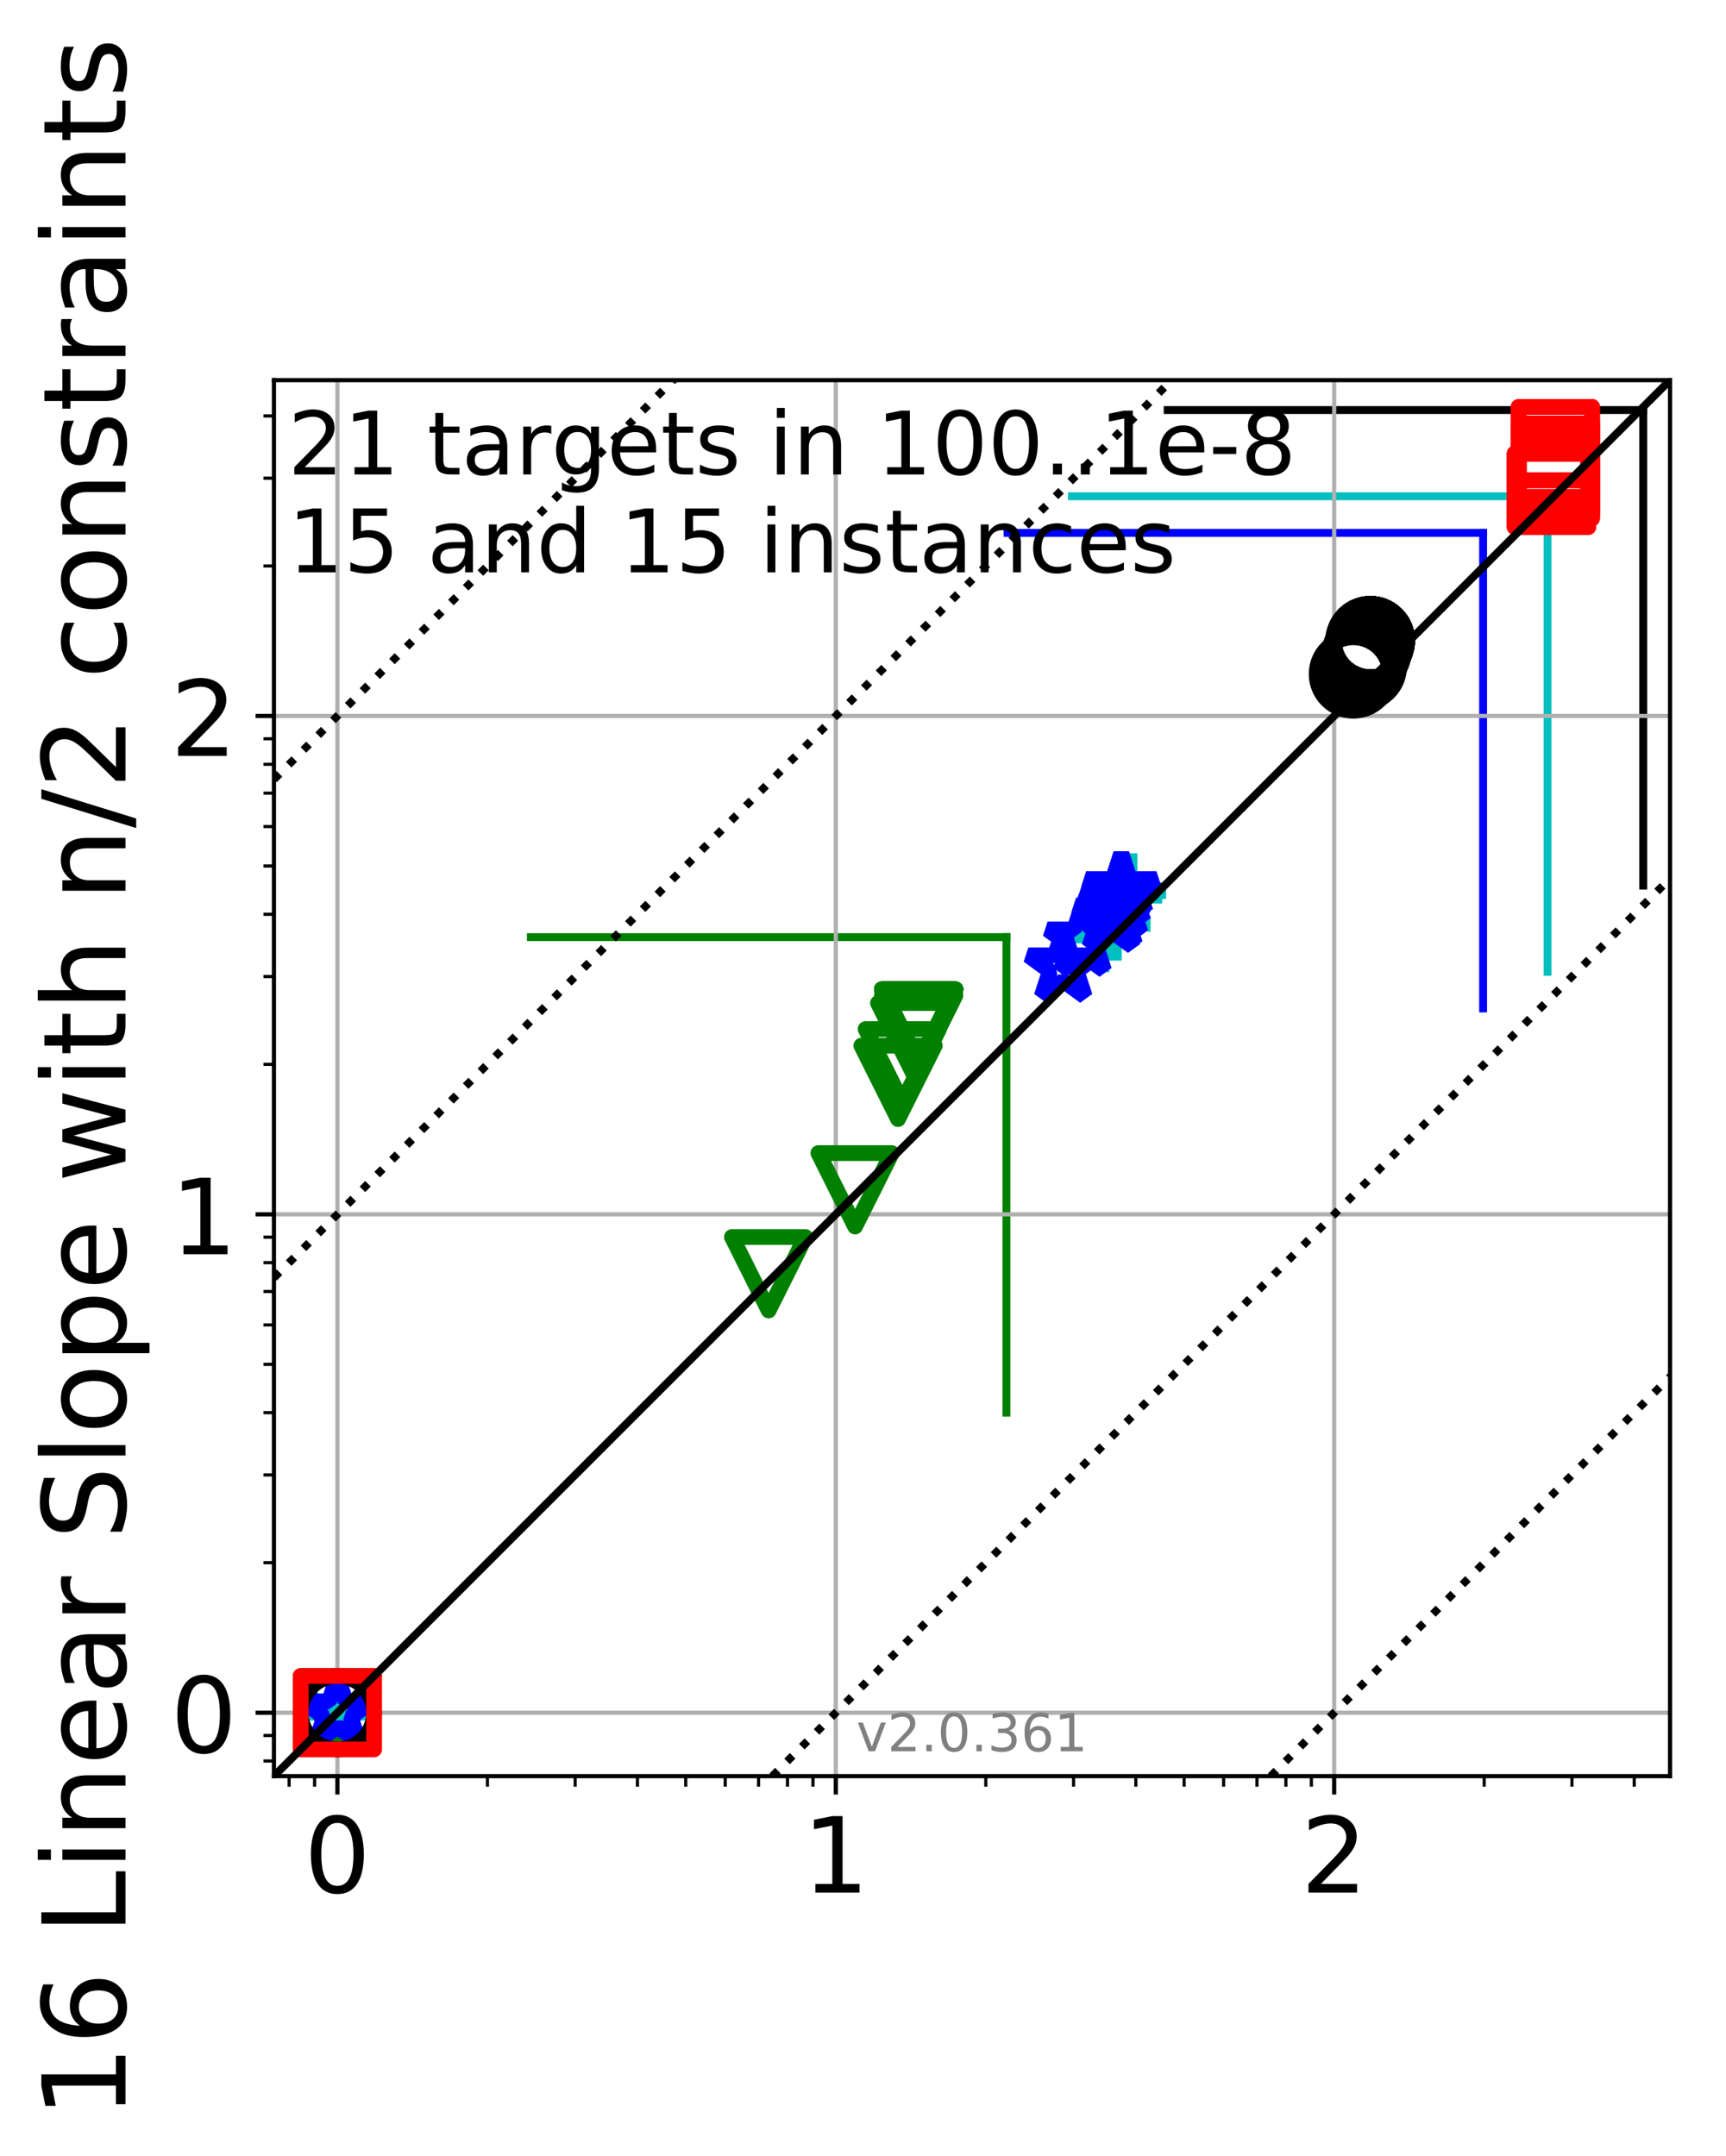 <?xml version="1.0" encoding="utf-8" standalone="no"?>
<!DOCTYPE svg PUBLIC "-//W3C//DTD SVG 1.1//EN"
  "http://www.w3.org/Graphics/SVG/1.1/DTD/svg11.dtd">
<!-- Created with matplotlib (http://matplotlib.org/) -->
<svg height="411pt" version="1.1" viewBox="0 0 329 411" width="329pt" xmlns="http://www.w3.org/2000/svg" xmlns:xlink="http://www.w3.org/1999/xlink">
 <defs>
  <style type="text/css">
*{stroke-linecap:butt;stroke-linejoin:round;}
  </style>
 </defs>
 <g id="figure_1">
  <g id="patch_1">
   <path d="M 0 411.046 
L 329.029 411.046 
L 329.029 0 
L 0 0 
z
" style="fill:#ffffff;"/>
  </g>
  <g id="axes_1">
   <g id="patch_2">
    <path d="M 52.217 338.579 
L 318.329 338.579 
L 318.329 72.467 
L 52.217 72.467 
z
" style="fill:#ffffff;"/>
   </g>
   <g id="line2d_1">
    <path clip-path="url(#pb492501079)" d="M 294.984 185.251 
L 294.984 94.598 
" style="fill:none;stroke:#00bfbf;stroke-linecap:square;stroke-width:1.5;"/>
   </g>
   <g id="line2d_2">
    <path clip-path="url(#pb492501079)" d="M 204.332 94.598 
L 294.984 94.598 
" style="fill:none;stroke:#00bfbf;stroke-linecap:square;stroke-width:1.5;"/>
   </g>
   <g id="line2d_3">
    <path clip-path="url(#pb492501079)" d="M 191.842 269.288 
L 191.842 178.635 
" style="fill:none;stroke:#008000;stroke-linecap:square;stroke-width:1.5;"/>
   </g>
   <g id="line2d_4">
    <path clip-path="url(#pb492501079)" d="M 101.19 178.635 
L 191.842 178.635 
" style="fill:none;stroke:#008000;stroke-linecap:square;stroke-width:1.5;"/>
   </g>
   <g id="line2d_5">
    <path clip-path="url(#pb492501079)" d="M 282.703 192.238 
L 282.703 101.586 
" style="fill:none;stroke:#0000ff;stroke-linecap:square;stroke-width:1.5;"/>
   </g>
   <g id="line2d_6">
    <path clip-path="url(#pb492501079)" d="M 192.05 101.586 
L 282.703 101.586 
" style="fill:none;stroke:#0000ff;stroke-linecap:square;stroke-width:1.5;"/>
   </g>
   <g id="line2d_7">
    <path clip-path="url(#pb492501079)" d="M 313.224 168.822 
L 313.224 78.17 
" style="fill:none;stroke:#000000;stroke-linecap:square;stroke-width:1.5;"/>
   </g>
   <g id="line2d_8">
    <path clip-path="url(#pb492501079)" d="M 222.572 78.17 
L 313.224 78.17 
" style="fill:none;stroke:#000000;stroke-linecap:square;stroke-width:1.5;"/>
   </g>
   <g id="line2d_9">
    <path clip-path="url(#pb492501079)" style="fill:none;stroke:#ff0000;stroke-linecap:square;stroke-width:1.5;"/>
   </g>
   <g id="line2d_10">
    <path clip-path="url(#pb492501079)" d="M 250.622 49.024 
L 330.029 49.024 
" style="fill:none;stroke:#ff0000;stroke-linecap:square;stroke-width:1.5;"/>
   </g>
   <g id="matplotlib.axis_1">
    <g id="xtick_1">
     <g id="line2d_11">
      <path clip-path="url(#pb492501079)" d="M 64.313 338.579 
L 64.313 72.467 
" style="fill:none;stroke:#b0b0b0;stroke-linecap:square;stroke-width:0.8;"/>
     </g>
     <g id="line2d_12">
      <defs>
       <path d="M 0 0 
L 0 3.5 
" id="mc4d6c6d329" style="stroke:#000000;stroke-width:0.8;"/>
      </defs>
      <g>
       <use style="stroke:#000000;stroke-width:0.8;" x="64.313" xlink:href="#mc4d6c6d329" y="338.579"/>
      </g>
     </g>
     <g id="text_1">
      <!-- 0 -->
      <defs>
       <path d="M 31.781 66.406 
Q 24.172 66.406 20.328 58.906 
Q 16.5 51.422 16.5 36.375 
Q 16.5 21.391 20.328 13.891 
Q 24.172 6.391 31.781 6.391 
Q 39.453 6.391 43.281 13.891 
Q 47.125 21.391 47.125 36.375 
Q 47.125 51.422 43.281 58.906 
Q 39.453 66.406 31.781 66.406 
z
M 31.781 74.219 
Q 44.047 74.219 50.516 64.516 
Q 56.984 54.828 56.984 36.375 
Q 56.984 17.969 50.516 8.266 
Q 44.047 -1.422 31.781 -1.422 
Q 19.531 -1.422 13.062 8.266 
Q 6.594 17.969 6.594 36.375 
Q 6.594 54.828 13.062 64.516 
Q 19.531 74.219 31.781 74.219 
z
" id="DejaVuSans-30"/>
      </defs>
      <g transform="translate(57.95 360.776)scale(0.2 -0.2)">
       <use xlink:href="#DejaVuSans-30"/>
      </g>
     </g>
    </g>
    <g id="xtick_2">
     <g id="line2d_13">
      <path clip-path="url(#pb492501079)" d="M 159.312 338.579 
L 159.312 72.467 
" style="fill:none;stroke:#b0b0b0;stroke-linecap:square;stroke-width:0.8;"/>
     </g>
     <g id="line2d_14">
      <g>
       <use style="stroke:#000000;stroke-width:0.8;" x="159.312" xlink:href="#mc4d6c6d329" y="338.579"/>
      </g>
     </g>
     <g id="text_2">
      <!-- 1 -->
      <defs>
       <path d="M 12.406 8.297 
L 28.516 8.297 
L 28.516 63.922 
L 10.984 60.406 
L 10.984 69.391 
L 28.422 72.906 
L 38.281 72.906 
L 38.281 8.297 
L 54.391 8.297 
L 54.391 0 
L 12.406 0 
z
" id="DejaVuSans-31"/>
      </defs>
      <g transform="translate(152.95 360.776)scale(0.2 -0.2)">
       <use xlink:href="#DejaVuSans-31"/>
      </g>
     </g>
    </g>
    <g id="xtick_3">
     <g id="line2d_15">
      <path clip-path="url(#pb492501079)" d="M 254.312 338.579 
L 254.312 72.467 
" style="fill:none;stroke:#b0b0b0;stroke-linecap:square;stroke-width:0.8;"/>
     </g>
     <g id="line2d_16">
      <g>
       <use style="stroke:#000000;stroke-width:0.8;" x="254.312" xlink:href="#mc4d6c6d329" y="338.579"/>
      </g>
     </g>
     <g id="text_3">
      <!-- 2 -->
      <defs>
       <path d="M 19.188 8.297 
L 53.609 8.297 
L 53.609 0 
L 7.328 0 
L 7.328 8.297 
Q 12.938 14.109 22.625 23.891 
Q 32.328 33.688 34.812 36.531 
Q 39.547 41.844 41.422 45.531 
Q 43.312 49.219 43.312 52.781 
Q 43.312 58.594 39.234 62.25 
Q 35.156 65.922 28.609 65.922 
Q 23.969 65.922 18.812 64.312 
Q 13.672 62.703 7.812 59.422 
L 7.812 69.391 
Q 13.766 71.781 18.938 73 
Q 24.125 74.219 28.422 74.219 
Q 39.75 74.219 46.484 68.547 
Q 53.219 62.891 53.219 53.422 
Q 53.219 48.922 51.531 44.891 
Q 49.859 40.875 45.406 35.406 
Q 44.188 33.984 37.641 27.219 
Q 31.109 20.453 19.188 8.297 
z
" id="DejaVuSans-32"/>
      </defs>
      <g transform="translate(247.949 360.776)scale(0.2 -0.2)">
       <use xlink:href="#DejaVuSans-32"/>
      </g>
     </g>
    </g>
    <g id="xtick_4">
     <g id="line2d_17">
      <defs>
       <path d="M 0 0 
L 0 2 
" id="m1a8696ffb8" style="stroke:#000000;stroke-width:0.6;"/>
      </defs>
      <g>
       <use style="stroke:#000000;stroke-width:0.6;" x="55.106" xlink:href="#m1a8696ffb8" y="338.579"/>
      </g>
     </g>
    </g>
    <g id="xtick_5">
     <g id="line2d_18">
      <g>
       <use style="stroke:#000000;stroke-width:0.6;" x="59.966" xlink:href="#m1a8696ffb8" y="338.579"/>
      </g>
     </g>
    </g>
    <g id="xtick_6">
     <g id="line2d_19">
      <g>
       <use style="stroke:#000000;stroke-width:0.6;" x="92.911" xlink:href="#m1a8696ffb8" y="338.579"/>
      </g>
     </g>
    </g>
    <g id="xtick_7">
     <g id="line2d_20">
      <g>
       <use style="stroke:#000000;stroke-width:0.6;" x="109.639" xlink:href="#m1a8696ffb8" y="338.579"/>
      </g>
     </g>
    </g>
    <g id="xtick_8">
     <g id="line2d_21">
      <g>
       <use style="stroke:#000000;stroke-width:0.6;" x="121.508" xlink:href="#m1a8696ffb8" y="338.579"/>
      </g>
     </g>
    </g>
    <g id="xtick_9">
     <g id="line2d_22">
      <g>
       <use style="stroke:#000000;stroke-width:0.6;" x="130.715" xlink:href="#m1a8696ffb8" y="338.579"/>
      </g>
     </g>
    </g>
    <g id="xtick_10">
     <g id="line2d_23">
      <g>
       <use style="stroke:#000000;stroke-width:0.6;" x="138.237" xlink:href="#m1a8696ffb8" y="338.579"/>
      </g>
     </g>
    </g>
    <g id="xtick_11">
     <g id="line2d_24">
      <g>
       <use style="stroke:#000000;stroke-width:0.6;" x="144.597" xlink:href="#m1a8696ffb8" y="338.579"/>
      </g>
     </g>
    </g>
    <g id="xtick_12">
     <g id="line2d_25">
      <g>
       <use style="stroke:#000000;stroke-width:0.6;" x="150.106" xlink:href="#m1a8696ffb8" y="338.579"/>
      </g>
     </g>
    </g>
    <g id="xtick_13">
     <g id="line2d_26">
      <g>
       <use style="stroke:#000000;stroke-width:0.6;" x="154.965" xlink:href="#m1a8696ffb8" y="338.579"/>
      </g>
     </g>
    </g>
    <g id="xtick_14">
     <g id="line2d_27">
      <g>
       <use style="stroke:#000000;stroke-width:0.6;" x="187.91" xlink:href="#m1a8696ffb8" y="338.579"/>
      </g>
     </g>
    </g>
    <g id="xtick_15">
     <g id="line2d_28">
      <g>
       <use style="stroke:#000000;stroke-width:0.6;" x="204.638" xlink:href="#m1a8696ffb8" y="338.579"/>
      </g>
     </g>
    </g>
    <g id="xtick_16">
     <g id="line2d_29">
      <g>
       <use style="stroke:#000000;stroke-width:0.6;" x="216.508" xlink:href="#m1a8696ffb8" y="338.579"/>
      </g>
     </g>
    </g>
    <g id="xtick_17">
     <g id="line2d_30">
      <g>
       <use style="stroke:#000000;stroke-width:0.6;" x="225.714" xlink:href="#m1a8696ffb8" y="338.579"/>
      </g>
     </g>
    </g>
    <g id="xtick_18">
     <g id="line2d_31">
      <g>
       <use style="stroke:#000000;stroke-width:0.6;" x="233.236" xlink:href="#m1a8696ffb8" y="338.579"/>
      </g>
     </g>
    </g>
    <g id="xtick_19">
     <g id="line2d_32">
      <g>
       <use style="stroke:#000000;stroke-width:0.6;" x="239.596" xlink:href="#m1a8696ffb8" y="338.579"/>
      </g>
     </g>
    </g>
    <g id="xtick_20">
     <g id="line2d_33">
      <g>
       <use style="stroke:#000000;stroke-width:0.6;" x="245.105" xlink:href="#m1a8696ffb8" y="338.579"/>
      </g>
     </g>
    </g>
    <g id="xtick_21">
     <g id="line2d_34">
      <g>
       <use style="stroke:#000000;stroke-width:0.6;" x="249.965" xlink:href="#m1a8696ffb8" y="338.579"/>
      </g>
     </g>
    </g>
    <g id="xtick_22">
     <g id="line2d_35">
      <g>
       <use style="stroke:#000000;stroke-width:0.6;" x="282.909" xlink:href="#m1a8696ffb8" y="338.579"/>
      </g>
     </g>
    </g>
    <g id="xtick_23">
     <g id="line2d_36">
      <g>
       <use style="stroke:#000000;stroke-width:0.6;" x="299.638" xlink:href="#m1a8696ffb8" y="338.579"/>
      </g>
     </g>
    </g>
    <g id="xtick_24">
     <g id="line2d_37">
      <g>
       <use style="stroke:#000000;stroke-width:0.6;" x="311.507" xlink:href="#m1a8696ffb8" y="338.579"/>
      </g>
     </g>
    </g>
   </g>
   <g id="matplotlib.axis_2">
    <g id="ytick_1">
     <g id="line2d_38">
      <path clip-path="url(#pb492501079)" d="M 52.217 326.483 
L 318.329 326.483 
" style="fill:none;stroke:#b0b0b0;stroke-linecap:square;stroke-width:0.8;"/>
     </g>
     <g id="line2d_39">
      <defs>
       <path d="M 0 0 
L -3.5 0 
" id="m9781a268b4" style="stroke:#000000;stroke-width:0.8;"/>
      </defs>
      <g>
       <use style="stroke:#000000;stroke-width:0.8;" x="52.217" xlink:href="#m9781a268b4" y="326.483"/>
      </g>
     </g>
     <g id="text_4">
      <!-- 0 -->
      <g transform="translate(32.492 334.082)scale(0.2 -0.2)">
       <use xlink:href="#DejaVuSans-30"/>
      </g>
     </g>
    </g>
    <g id="ytick_2">
     <g id="line2d_40">
      <path clip-path="url(#pb492501079)" d="M 52.217 231.484 
L 318.329 231.484 
" style="fill:none;stroke:#b0b0b0;stroke-linecap:square;stroke-width:0.8;"/>
     </g>
     <g id="line2d_41">
      <g>
       <use style="stroke:#000000;stroke-width:0.8;" x="52.217" xlink:href="#m9781a268b4" y="231.484"/>
      </g>
     </g>
     <g id="text_5">
      <!-- 1 -->
      <g transform="translate(32.492 239.082)scale(0.2 -0.2)">
       <use xlink:href="#DejaVuSans-31"/>
      </g>
     </g>
    </g>
    <g id="ytick_3">
     <g id="line2d_42">
      <path clip-path="url(#pb492501079)" d="M 52.217 136.484 
L 318.329 136.484 
" style="fill:none;stroke:#b0b0b0;stroke-linecap:square;stroke-width:0.8;"/>
     </g>
     <g id="line2d_43">
      <g>
       <use style="stroke:#000000;stroke-width:0.8;" x="52.217" xlink:href="#m9781a268b4" y="136.484"/>
      </g>
     </g>
     <g id="text_6">
      <!-- 2 -->
      <g transform="translate(32.492 144.083)scale(0.2 -0.2)">
       <use xlink:href="#DejaVuSans-32"/>
      </g>
     </g>
    </g>
    <g id="ytick_4">
     <g id="line2d_44">
      <defs>
       <path d="M 0 0 
L -2 0 
" id="m93b55347f7" style="stroke:#000000;stroke-width:0.6;"/>
      </defs>
      <g>
       <use style="stroke:#000000;stroke-width:0.6;" x="52.217" xlink:href="#m93b55347f7" y="335.69"/>
      </g>
     </g>
    </g>
    <g id="ytick_5">
     <g id="line2d_45">
      <g>
       <use style="stroke:#000000;stroke-width:0.6;" x="52.217" xlink:href="#m93b55347f7" y="330.83"/>
      </g>
     </g>
    </g>
    <g id="ytick_6">
     <g id="line2d_46">
      <g>
       <use style="stroke:#000000;stroke-width:0.6;" x="52.217" xlink:href="#m93b55347f7" y="297.885"/>
      </g>
     </g>
    </g>
    <g id="ytick_7">
     <g id="line2d_47">
      <g>
       <use style="stroke:#000000;stroke-width:0.6;" x="52.217" xlink:href="#m93b55347f7" y="281.157"/>
      </g>
     </g>
    </g>
    <g id="ytick_8">
     <g id="line2d_48">
      <g>
       <use style="stroke:#000000;stroke-width:0.6;" x="52.217" xlink:href="#m93b55347f7" y="269.288"/>
      </g>
     </g>
    </g>
    <g id="ytick_9">
     <g id="line2d_49">
      <g>
       <use style="stroke:#000000;stroke-width:0.6;" x="52.217" xlink:href="#m93b55347f7" y="260.081"/>
      </g>
     </g>
    </g>
    <g id="ytick_10">
     <g id="line2d_50">
      <g>
       <use style="stroke:#000000;stroke-width:0.6;" x="52.217" xlink:href="#m93b55347f7" y="252.559"/>
      </g>
     </g>
    </g>
    <g id="ytick_11">
     <g id="line2d_51">
      <g>
       <use style="stroke:#000000;stroke-width:0.6;" x="52.217" xlink:href="#m93b55347f7" y="246.199"/>
      </g>
     </g>
    </g>
    <g id="ytick_12">
     <g id="line2d_52">
      <g>
       <use style="stroke:#000000;stroke-width:0.6;" x="52.217" xlink:href="#m93b55347f7" y="240.69"/>
      </g>
     </g>
    </g>
    <g id="ytick_13">
     <g id="line2d_53">
      <g>
       <use style="stroke:#000000;stroke-width:0.6;" x="52.217" xlink:href="#m93b55347f7" y="235.831"/>
      </g>
     </g>
    </g>
    <g id="ytick_14">
     <g id="line2d_54">
      <g>
       <use style="stroke:#000000;stroke-width:0.6;" x="52.217" xlink:href="#m93b55347f7" y="202.886"/>
      </g>
     </g>
    </g>
    <g id="ytick_15">
     <g id="line2d_55">
      <g>
       <use style="stroke:#000000;stroke-width:0.6;" x="52.217" xlink:href="#m93b55347f7" y="186.158"/>
      </g>
     </g>
    </g>
    <g id="ytick_16">
     <g id="line2d_56">
      <g>
       <use style="stroke:#000000;stroke-width:0.6;" x="52.217" xlink:href="#m93b55347f7" y="174.288"/>
      </g>
     </g>
    </g>
    <g id="ytick_17">
     <g id="line2d_57">
      <g>
       <use style="stroke:#000000;stroke-width:0.6;" x="52.217" xlink:href="#m93b55347f7" y="165.082"/>
      </g>
     </g>
    </g>
    <g id="ytick_18">
     <g id="line2d_58">
      <g>
       <use style="stroke:#000000;stroke-width:0.6;" x="52.217" xlink:href="#m93b55347f7" y="157.56"/>
      </g>
     </g>
    </g>
    <g id="ytick_19">
     <g id="line2d_59">
      <g>
       <use style="stroke:#000000;stroke-width:0.6;" x="52.217" xlink:href="#m93b55347f7" y="151.2"/>
      </g>
     </g>
    </g>
    <g id="ytick_20">
     <g id="line2d_60">
      <g>
       <use style="stroke:#000000;stroke-width:0.6;" x="52.217" xlink:href="#m93b55347f7" y="145.691"/>
      </g>
     </g>
    </g>
    <g id="ytick_21">
     <g id="line2d_61">
      <g>
       <use style="stroke:#000000;stroke-width:0.6;" x="52.217" xlink:href="#m93b55347f7" y="140.831"/>
      </g>
     </g>
    </g>
    <g id="ytick_22">
     <g id="line2d_62">
      <g>
       <use style="stroke:#000000;stroke-width:0.6;" x="52.217" xlink:href="#m93b55347f7" y="107.887"/>
      </g>
     </g>
    </g>
    <g id="ytick_23">
     <g id="line2d_63">
      <g>
       <use style="stroke:#000000;stroke-width:0.6;" x="52.217" xlink:href="#m93b55347f7" y="91.158"/>
      </g>
     </g>
    </g>
    <g id="ytick_24">
     <g id="line2d_64">
      <g>
       <use style="stroke:#000000;stroke-width:0.6;" x="52.217" xlink:href="#m93b55347f7" y="79.289"/>
      </g>
     </g>
    </g>
    <g id="text_7">
     <!-- 16 Linear Slope with n/2 constraints -->
     <defs>
      <path d="M 33.016 40.375 
Q 26.375 40.375 22.484 35.828 
Q 18.609 31.297 18.609 23.391 
Q 18.609 15.531 22.484 10.953 
Q 26.375 6.391 33.016 6.391 
Q 39.656 6.391 43.531 10.953 
Q 47.406 15.531 47.406 23.391 
Q 47.406 31.297 43.531 35.828 
Q 39.656 40.375 33.016 40.375 
z
M 52.594 71.297 
L 52.594 62.312 
Q 48.875 64.062 45.094 64.984 
Q 41.312 65.922 37.594 65.922 
Q 27.828 65.922 22.672 59.328 
Q 17.531 52.734 16.797 39.406 
Q 19.672 43.656 24.016 45.922 
Q 28.375 48.188 33.594 48.188 
Q 44.578 48.188 50.953 41.516 
Q 57.328 34.859 57.328 23.391 
Q 57.328 12.156 50.688 5.359 
Q 44.047 -1.422 33.016 -1.422 
Q 20.359 -1.422 13.672 8.266 
Q 6.984 17.969 6.984 36.375 
Q 6.984 53.656 15.188 63.938 
Q 23.391 74.219 37.203 74.219 
Q 40.922 74.219 44.703 73.484 
Q 48.484 72.75 52.594 71.297 
z
" id="DejaVuSans-36"/>
      <path id="DejaVuSans-20"/>
      <path d="M 9.812 72.906 
L 19.672 72.906 
L 19.672 8.297 
L 55.172 8.297 
L 55.172 0 
L 9.812 0 
z
" id="DejaVuSans-4c"/>
      <path d="M 9.422 54.688 
L 18.406 54.688 
L 18.406 0 
L 9.422 0 
z
M 9.422 75.984 
L 18.406 75.984 
L 18.406 64.594 
L 9.422 64.594 
z
" id="DejaVuSans-69"/>
      <path d="M 54.891 33.016 
L 54.891 0 
L 45.906 0 
L 45.906 32.719 
Q 45.906 40.484 42.875 44.328 
Q 39.844 48.188 33.797 48.188 
Q 26.516 48.188 22.312 43.547 
Q 18.109 38.922 18.109 30.906 
L 18.109 0 
L 9.078 0 
L 9.078 54.688 
L 18.109 54.688 
L 18.109 46.188 
Q 21.344 51.125 25.703 53.562 
Q 30.078 56 35.797 56 
Q 45.219 56 50.047 50.172 
Q 54.891 44.344 54.891 33.016 
z
" id="DejaVuSans-6e"/>
      <path d="M 56.203 29.594 
L 56.203 25.203 
L 14.891 25.203 
Q 15.484 15.922 20.484 11.062 
Q 25.484 6.203 34.422 6.203 
Q 39.594 6.203 44.453 7.469 
Q 49.312 8.734 54.109 11.281 
L 54.109 2.781 
Q 49.266 0.734 44.188 -0.344 
Q 39.109 -1.422 33.891 -1.422 
Q 20.797 -1.422 13.156 6.188 
Q 5.516 13.812 5.516 26.812 
Q 5.516 40.234 12.766 48.109 
Q 20.016 56 32.328 56 
Q 43.359 56 49.781 48.891 
Q 56.203 41.797 56.203 29.594 
z
M 47.219 32.234 
Q 47.125 39.594 43.094 43.984 
Q 39.062 48.391 32.422 48.391 
Q 24.906 48.391 20.391 44.141 
Q 15.875 39.891 15.188 32.172 
z
" id="DejaVuSans-65"/>
      <path d="M 34.281 27.484 
Q 23.391 27.484 19.188 25 
Q 14.984 22.516 14.984 16.5 
Q 14.984 11.719 18.141 8.906 
Q 21.297 6.109 26.703 6.109 
Q 34.188 6.109 38.703 11.406 
Q 43.219 16.703 43.219 25.484 
L 43.219 27.484 
z
M 52.203 31.203 
L 52.203 0 
L 43.219 0 
L 43.219 8.297 
Q 40.141 3.328 35.547 0.953 
Q 30.953 -1.422 24.312 -1.422 
Q 15.922 -1.422 10.953 3.297 
Q 6 8.016 6 15.922 
Q 6 25.141 12.172 29.828 
Q 18.359 34.516 30.609 34.516 
L 43.219 34.516 
L 43.219 35.406 
Q 43.219 41.609 39.141 45 
Q 35.062 48.391 27.688 48.391 
Q 23 48.391 18.547 47.266 
Q 14.109 46.141 10.016 43.891 
L 10.016 52.203 
Q 14.938 54.109 19.578 55.047 
Q 24.219 56 28.609 56 
Q 40.484 56 46.344 49.844 
Q 52.203 43.703 52.203 31.203 
z
" id="DejaVuSans-61"/>
      <path d="M 41.109 46.297 
Q 39.594 47.172 37.812 47.578 
Q 36.031 48 33.891 48 
Q 26.266 48 22.188 43.047 
Q 18.109 38.094 18.109 28.812 
L 18.109 0 
L 9.078 0 
L 9.078 54.688 
L 18.109 54.688 
L 18.109 46.188 
Q 20.953 51.172 25.484 53.578 
Q 30.031 56 36.531 56 
Q 37.453 56 38.578 55.875 
Q 39.703 55.766 41.062 55.516 
z
" id="DejaVuSans-72"/>
      <path d="M 53.516 70.516 
L 53.516 60.891 
Q 47.906 63.578 42.922 64.891 
Q 37.938 66.219 33.297 66.219 
Q 25.25 66.219 20.875 63.094 
Q 16.5 59.969 16.5 54.203 
Q 16.5 49.359 19.406 46.891 
Q 22.312 44.438 30.422 42.922 
L 36.375 41.703 
Q 47.406 39.594 52.656 34.297 
Q 57.906 29 57.906 20.125 
Q 57.906 9.516 50.797 4.047 
Q 43.703 -1.422 29.984 -1.422 
Q 24.812 -1.422 18.969 -0.25 
Q 13.141 0.922 6.891 3.219 
L 6.891 13.375 
Q 12.891 10.016 18.656 8.297 
Q 24.422 6.594 29.984 6.594 
Q 38.422 6.594 43.016 9.906 
Q 47.609 13.234 47.609 19.391 
Q 47.609 24.75 44.312 27.781 
Q 41.016 30.812 33.5 32.328 
L 27.484 33.5 
Q 16.453 35.688 11.516 40.375 
Q 6.594 45.062 6.594 53.422 
Q 6.594 63.094 13.406 68.656 
Q 20.219 74.219 32.172 74.219 
Q 37.312 74.219 42.625 73.281 
Q 47.953 72.359 53.516 70.516 
z
" id="DejaVuSans-53"/>
      <path d="M 9.422 75.984 
L 18.406 75.984 
L 18.406 0 
L 9.422 0 
z
" id="DejaVuSans-6c"/>
      <path d="M 30.609 48.391 
Q 23.391 48.391 19.188 42.75 
Q 14.984 37.109 14.984 27.297 
Q 14.984 17.484 19.156 11.844 
Q 23.344 6.203 30.609 6.203 
Q 37.797 6.203 41.984 11.859 
Q 46.188 17.531 46.188 27.297 
Q 46.188 37.016 41.984 42.703 
Q 37.797 48.391 30.609 48.391 
z
M 30.609 56 
Q 42.328 56 49.016 48.375 
Q 55.719 40.766 55.719 27.297 
Q 55.719 13.875 49.016 6.219 
Q 42.328 -1.422 30.609 -1.422 
Q 18.844 -1.422 12.172 6.219 
Q 5.516 13.875 5.516 27.297 
Q 5.516 40.766 12.172 48.375 
Q 18.844 56 30.609 56 
z
" id="DejaVuSans-6f"/>
      <path d="M 18.109 8.203 
L 18.109 -20.797 
L 9.078 -20.797 
L 9.078 54.688 
L 18.109 54.688 
L 18.109 46.391 
Q 20.953 51.266 25.266 53.625 
Q 29.594 56 35.594 56 
Q 45.562 56 51.781 48.094 
Q 58.016 40.188 58.016 27.297 
Q 58.016 14.406 51.781 6.484 
Q 45.562 -1.422 35.594 -1.422 
Q 29.594 -1.422 25.266 0.953 
Q 20.953 3.328 18.109 8.203 
z
M 48.688 27.297 
Q 48.688 37.203 44.609 42.844 
Q 40.531 48.484 33.406 48.484 
Q 26.266 48.484 22.188 42.844 
Q 18.109 37.203 18.109 27.297 
Q 18.109 17.391 22.188 11.75 
Q 26.266 6.109 33.406 6.109 
Q 40.531 6.109 44.609 11.75 
Q 48.688 17.391 48.688 27.297 
z
" id="DejaVuSans-70"/>
      <path d="M 4.203 54.688 
L 13.188 54.688 
L 24.422 12.016 
L 35.594 54.688 
L 46.188 54.688 
L 57.422 12.016 
L 68.609 54.688 
L 77.594 54.688 
L 63.281 0 
L 52.688 0 
L 40.922 44.828 
L 29.109 0 
L 18.5 0 
z
" id="DejaVuSans-77"/>
      <path d="M 18.312 70.219 
L 18.312 54.688 
L 36.812 54.688 
L 36.812 47.703 
L 18.312 47.703 
L 18.312 18.016 
Q 18.312 11.328 20.141 9.422 
Q 21.969 7.516 27.594 7.516 
L 36.812 7.516 
L 36.812 0 
L 27.594 0 
Q 17.188 0 13.234 3.875 
Q 9.281 7.766 9.281 18.016 
L 9.281 47.703 
L 2.688 47.703 
L 2.688 54.688 
L 9.281 54.688 
L 9.281 70.219 
z
" id="DejaVuSans-74"/>
      <path d="M 54.891 33.016 
L 54.891 0 
L 45.906 0 
L 45.906 32.719 
Q 45.906 40.484 42.875 44.328 
Q 39.844 48.188 33.797 48.188 
Q 26.516 48.188 22.312 43.547 
Q 18.109 38.922 18.109 30.906 
L 18.109 0 
L 9.078 0 
L 9.078 75.984 
L 18.109 75.984 
L 18.109 46.188 
Q 21.344 51.125 25.703 53.562 
Q 30.078 56 35.797 56 
Q 45.219 56 50.047 50.172 
Q 54.891 44.344 54.891 33.016 
z
" id="DejaVuSans-68"/>
      <path d="M 25.391 72.906 
L 33.688 72.906 
L 8.297 -9.281 
L 0 -9.281 
z
" id="DejaVuSans-2f"/>
      <path d="M 48.781 52.594 
L 48.781 44.188 
Q 44.969 46.297 41.141 47.344 
Q 37.312 48.391 33.406 48.391 
Q 24.656 48.391 19.812 42.844 
Q 14.984 37.312 14.984 27.297 
Q 14.984 17.281 19.812 11.734 
Q 24.656 6.203 33.406 6.203 
Q 37.312 6.203 41.141 7.25 
Q 44.969 8.297 48.781 10.406 
L 48.781 2.094 
Q 45.016 0.344 40.984 -0.531 
Q 36.969 -1.422 32.422 -1.422 
Q 20.062 -1.422 12.781 6.344 
Q 5.516 14.109 5.516 27.297 
Q 5.516 40.672 12.859 48.328 
Q 20.219 56 33.016 56 
Q 37.156 56 41.109 55.141 
Q 45.062 54.297 48.781 52.594 
z
" id="DejaVuSans-63"/>
      <path d="M 44.281 53.078 
L 44.281 44.578 
Q 40.484 46.531 36.375 47.5 
Q 32.281 48.484 27.875 48.484 
Q 21.188 48.484 17.844 46.438 
Q 14.5 44.391 14.5 40.281 
Q 14.5 37.156 16.891 35.375 
Q 19.281 33.594 26.516 31.984 
L 29.594 31.297 
Q 39.156 29.25 43.188 25.516 
Q 47.219 21.781 47.219 15.094 
Q 47.219 7.469 41.188 3.016 
Q 35.156 -1.422 24.609 -1.422 
Q 20.219 -1.422 15.453 -0.562 
Q 10.688 0.297 5.422 2 
L 5.422 11.281 
Q 10.406 8.688 15.234 7.391 
Q 20.062 6.109 24.812 6.109 
Q 31.156 6.109 34.562 8.281 
Q 37.984 10.453 37.984 14.406 
Q 37.984 18.062 35.516 20.016 
Q 33.062 21.969 24.703 23.781 
L 21.578 24.516 
Q 13.234 26.266 9.516 29.906 
Q 5.812 33.547 5.812 39.891 
Q 5.812 47.609 11.281 51.797 
Q 16.75 56 26.812 56 
Q 31.781 56 36.172 55.266 
Q 40.578 54.547 44.281 53.078 
z
" id="DejaVuSans-73"/>
     </defs>
     <g transform="translate(23.917 403.846)rotate(-90)scale(0.22 -0.22)">
      <use xlink:href="#DejaVuSans-31"/>
      <use x="63.623" xlink:href="#DejaVuSans-36"/>
      <use x="127.246" xlink:href="#DejaVuSans-20"/>
      <use x="159.033" xlink:href="#DejaVuSans-4c"/>
      <use x="214.746" xlink:href="#DejaVuSans-69"/>
      <use x="242.529" xlink:href="#DejaVuSans-6e"/>
      <use x="305.908" xlink:href="#DejaVuSans-65"/>
      <use x="367.432" xlink:href="#DejaVuSans-61"/>
      <use x="428.711" xlink:href="#DejaVuSans-72"/>
      <use x="469.824" xlink:href="#DejaVuSans-20"/>
      <use x="501.611" xlink:href="#DejaVuSans-53"/>
      <use x="565.088" xlink:href="#DejaVuSans-6c"/>
      <use x="592.871" xlink:href="#DejaVuSans-6f"/>
      <use x="654.053" xlink:href="#DejaVuSans-70"/>
      <use x="717.529" xlink:href="#DejaVuSans-65"/>
      <use x="779.053" xlink:href="#DejaVuSans-20"/>
      <use x="810.84" xlink:href="#DejaVuSans-77"/>
      <use x="892.627" xlink:href="#DejaVuSans-69"/>
      <use x="920.41" xlink:href="#DejaVuSans-74"/>
      <use x="959.619" xlink:href="#DejaVuSans-68"/>
      <use x="1022.998" xlink:href="#DejaVuSans-20"/>
      <use x="1054.785" xlink:href="#DejaVuSans-6e"/>
      <use x="1118.164" xlink:href="#DejaVuSans-2f"/>
      <use x="1151.855" xlink:href="#DejaVuSans-32"/>
      <use x="1215.479" xlink:href="#DejaVuSans-20"/>
      <use x="1247.266" xlink:href="#DejaVuSans-63"/>
      <use x="1302.246" xlink:href="#DejaVuSans-6f"/>
      <use x="1363.428" xlink:href="#DejaVuSans-6e"/>
      <use x="1426.807" xlink:href="#DejaVuSans-73"/>
      <use x="1478.906" xlink:href="#DejaVuSans-74"/>
      <use x="1518.115" xlink:href="#DejaVuSans-72"/>
      <use x="1559.229" xlink:href="#DejaVuSans-61"/>
      <use x="1620.508" xlink:href="#DejaVuSans-69"/>
      <use x="1648.291" xlink:href="#DejaVuSans-6e"/>
      <use x="1711.67" xlink:href="#DejaVuSans-74"/>
      <use x="1750.879" xlink:href="#DejaVuSans-73"/>
     </g>
    </g>
   </g>
   <g id="line2d_65">
    <defs>
     <path d="M -7 0 
L 7 0 
M 0 7 
L 0 -7 
" id="mbcb5584e7f" style="stroke:#00bfbf;stroke-width:3;"/>
    </defs>
    <g>
     <use style="fill:none;stroke:#00bfbf;stroke-width:3;" x="64.313" xlink:href="#mbcb5584e7f" y="326.483"/>
     <use style="fill:none;stroke:#00bfbf;stroke-width:3;" x="209.964" xlink:href="#mbcb5584e7f" y="178.331"/>
     <use style="fill:none;stroke:#00bfbf;stroke-width:3;" x="212.313" xlink:href="#mbcb5584e7f" y="176.116"/>
     <use style="fill:none;stroke:#00bfbf;stroke-width:3;" x="214.536" xlink:href="#mbcb5584e7f" y="170.733"/>
     <use style="fill:none;stroke:#00bfbf;stroke-width:3;" x="214.966" xlink:href="#mbcb5584e7f" y="169.859"/>
     <use style="fill:none;stroke:#00bfbf;stroke-width:3;" x="215.109" xlink:href="#mbcb5584e7f" y="169.736"/>
     <use style="fill:none;stroke:#00bfbf;stroke-width:3;" x="215.109" xlink:href="#mbcb5584e7f" y="169.736"/>
     <use style="fill:none;stroke:#00bfbf;stroke-width:3;" x="215.251" xlink:href="#mbcb5584e7f" y="169.736"/>
     <use style="fill:none;stroke:#00bfbf;stroke-width:3;" x="215.251" xlink:href="#mbcb5584e7f" y="169.736"/>
     <use style="fill:none;stroke:#00bfbf;stroke-width:3;" x="215.251" xlink:href="#mbcb5584e7f" y="169.736"/>
     <use style="fill:none;stroke:#00bfbf;stroke-width:3;" x="215.251" xlink:href="#mbcb5584e7f" y="169.736"/>
     <use style="fill:none;stroke:#00bfbf;stroke-width:3;" x="215.251" xlink:href="#mbcb5584e7f" y="169.736"/>
     <use style="fill:none;stroke:#00bfbf;stroke-width:3;" x="215.251" xlink:href="#mbcb5584e7f" y="169.736"/>
     <use style="fill:none;stroke:#00bfbf;stroke-width:3;" x="215.251" xlink:href="#mbcb5584e7f" y="169.736"/>
     <use style="fill:none;stroke:#00bfbf;stroke-width:3;" x="215.251" xlink:href="#mbcb5584e7f" y="169.736"/>
     <use style="fill:none;stroke:#00bfbf;stroke-width:3;" x="215.251" xlink:href="#mbcb5584e7f" y="169.736"/>
     <use style="fill:none;stroke:#00bfbf;stroke-width:3;" x="215.251" xlink:href="#mbcb5584e7f" y="169.736"/>
     <use style="fill:none;stroke:#00bfbf;stroke-width:3;" x="215.251" xlink:href="#mbcb5584e7f" y="169.736"/>
     <use style="fill:none;stroke:#00bfbf;stroke-width:3;" x="215.251" xlink:href="#mbcb5584e7f" y="169.736"/>
     <use style="fill:none;stroke:#00bfbf;stroke-width:3;" x="215.251" xlink:href="#mbcb5584e7f" y="169.736"/>
     <use style="fill:none;stroke:#00bfbf;stroke-width:3;" x="215.251" xlink:href="#mbcb5584e7f" y="169.736"/>
    </g>
   </g>
   <g id="line2d_66">
    <defs>
     <path d="M -0 7 
L 7 -7 
L -7 -7 
z
" id="m557ae87d32" style="stroke:#008000;stroke-linejoin:miter;stroke-width:3;"/>
    </defs>
    <g>
     <use style="fill:none;stroke:#008000;stroke-linejoin:miter;stroke-width:3;" x="64.313" xlink:href="#m557ae87d32" y="326.483"/>
     <use style="fill:none;stroke:#008000;stroke-linejoin:miter;stroke-width:3;" x="146.516" xlink:href="#m557ae87d32" y="242.806"/>
     <use style="fill:none;stroke:#008000;stroke-linejoin:miter;stroke-width:3;" x="162.994" xlink:href="#m557ae87d32" y="226.808"/>
     <use style="fill:none;stroke:#008000;stroke-linejoin:miter;stroke-width:3;" x="171.181" xlink:href="#m557ae87d32" y="206.326"/>
     <use style="fill:none;stroke:#008000;stroke-linejoin:miter;stroke-width:3;" x="171.998" xlink:href="#m557ae87d32" y="203.162"/>
     <use style="fill:none;stroke:#008000;stroke-linejoin:miter;stroke-width:3;" x="174.357" xlink:href="#m557ae87d32" y="198.21"/>
     <use style="fill:none;stroke:#008000;stroke-linejoin:miter;stroke-width:3;" x="175.114" xlink:href="#m557ae87d32" y="196.763"/>
     <use style="fill:none;stroke:#008000;stroke-linejoin:miter;stroke-width:3;" x="175.114" xlink:href="#m557ae87d32" y="195.594"/>
     <use style="fill:none;stroke:#008000;stroke-linejoin:miter;stroke-width:3;" x="175.114" xlink:href="#m557ae87d32" y="195.594"/>
     <use style="fill:none;stroke:#008000;stroke-linejoin:miter;stroke-width:3;" x="175.114" xlink:href="#m557ae87d32" y="195.594"/>
     <use style="fill:none;stroke:#008000;stroke-linejoin:miter;stroke-width:3;" x="175.114" xlink:href="#m557ae87d32" y="195.594"/>
     <use style="fill:none;stroke:#008000;stroke-linejoin:miter;stroke-width:3;" x="175.114" xlink:href="#m557ae87d32" y="195.594"/>
     <use style="fill:none;stroke:#008000;stroke-linejoin:miter;stroke-width:3;" x="175.114" xlink:href="#m557ae87d32" y="195.594"/>
     <use style="fill:none;stroke:#008000;stroke-linejoin:miter;stroke-width:3;" x="175.114" xlink:href="#m557ae87d32" y="195.594"/>
     <use style="fill:none;stroke:#008000;stroke-linejoin:miter;stroke-width:3;" x="175.114" xlink:href="#m557ae87d32" y="195.594"/>
     <use style="fill:none;stroke:#008000;stroke-linejoin:miter;stroke-width:3;" x="175.114" xlink:href="#m557ae87d32" y="195.594"/>
     <use style="fill:none;stroke:#008000;stroke-linejoin:miter;stroke-width:3;" x="175.114" xlink:href="#m557ae87d32" y="195.594"/>
     <use style="fill:none;stroke:#008000;stroke-linejoin:miter;stroke-width:3;" x="175.114" xlink:href="#m557ae87d32" y="195.594"/>
     <use style="fill:none;stroke:#008000;stroke-linejoin:miter;stroke-width:3;" x="175.114" xlink:href="#m557ae87d32" y="195.594"/>
     <use style="fill:none;stroke:#008000;stroke-linejoin:miter;stroke-width:3;" x="175.114" xlink:href="#m557ae87d32" y="195.594"/>
     <use style="fill:none;stroke:#008000;stroke-linejoin:miter;stroke-width:3;" x="175.114" xlink:href="#m557ae87d32" y="195.594"/>
    </g>
   </g>
   <g id="line2d_67">
    <defs>
     <path d="M 0 -7 
L -1.572 -2.163 
L -6.657 -2.163 
L -2.543 0.826 
L -4.114 5.663 
L -0 2.674 
L 4.114 5.663 
L 2.543 0.826 
L 6.657 -2.163 
L 1.572 -2.163 
z
" id="m3d1cc4b477" style="stroke:#0000ff;stroke-linejoin:bevel;stroke-width:3;"/>
    </defs>
    <g>
     <use style="fill:none;stroke:#0000ff;stroke-linejoin:bevel;stroke-width:3;" x="64.313" xlink:href="#m3d1cc4b477" y="326.483"/>
     <use style="fill:none;stroke:#0000ff;stroke-linejoin:bevel;stroke-width:3;" x="202.667" xlink:href="#m3d1cc4b477" y="184.276"/>
     <use style="fill:none;stroke:#0000ff;stroke-linejoin:bevel;stroke-width:3;" x="206.345" xlink:href="#m3d1cc4b477" y="179.329"/>
     <use style="fill:none;stroke:#0000ff;stroke-linejoin:bevel;stroke-width:3;" x="211.777" xlink:href="#m3d1cc4b477" y="174.773"/>
     <use style="fill:none;stroke:#0000ff;stroke-linejoin:bevel;stroke-width:3;" x="212.237" xlink:href="#m3d1cc4b477" y="174.22"/>
     <use style="fill:none;stroke:#0000ff;stroke-linejoin:bevel;stroke-width:3;" x="212.843" xlink:href="#m3d1cc4b477" y="172.472"/>
     <use style="fill:none;stroke:#0000ff;stroke-linejoin:bevel;stroke-width:3;" x="213.291" xlink:href="#m3d1cc4b477" y="172.079"/>
     <use style="fill:none;stroke:#0000ff;stroke-linejoin:bevel;stroke-width:3;" x="213.735" xlink:href="#m3d1cc4b477" y="169.797"/>
     <use style="fill:none;stroke:#0000ff;stroke-linejoin:bevel;stroke-width:3;" x="213.735" xlink:href="#m3d1cc4b477" y="169.797"/>
     <use style="fill:none;stroke:#0000ff;stroke-linejoin:bevel;stroke-width:3;" x="213.735" xlink:href="#m3d1cc4b477" y="169.797"/>
     <use style="fill:none;stroke:#0000ff;stroke-linejoin:bevel;stroke-width:3;" x="213.735" xlink:href="#m3d1cc4b477" y="169.797"/>
     <use style="fill:none;stroke:#0000ff;stroke-linejoin:bevel;stroke-width:3;" x="213.735" xlink:href="#m3d1cc4b477" y="169.797"/>
     <use style="fill:none;stroke:#0000ff;stroke-linejoin:bevel;stroke-width:3;" x="213.735" xlink:href="#m3d1cc4b477" y="169.797"/>
     <use style="fill:none;stroke:#0000ff;stroke-linejoin:bevel;stroke-width:3;" x="213.735" xlink:href="#m3d1cc4b477" y="169.797"/>
     <use style="fill:none;stroke:#0000ff;stroke-linejoin:bevel;stroke-width:3;" x="213.735" xlink:href="#m3d1cc4b477" y="169.797"/>
     <use style="fill:none;stroke:#0000ff;stroke-linejoin:bevel;stroke-width:3;" x="213.735" xlink:href="#m3d1cc4b477" y="169.797"/>
     <use style="fill:none;stroke:#0000ff;stroke-linejoin:bevel;stroke-width:3;" x="213.735" xlink:href="#m3d1cc4b477" y="169.797"/>
     <use style="fill:none;stroke:#0000ff;stroke-linejoin:bevel;stroke-width:3;" x="213.735" xlink:href="#m3d1cc4b477" y="169.797"/>
     <use style="fill:none;stroke:#0000ff;stroke-linejoin:bevel;stroke-width:3;" x="213.735" xlink:href="#m3d1cc4b477" y="169.797"/>
     <use style="fill:none;stroke:#0000ff;stroke-linejoin:bevel;stroke-width:3;" x="213.735" xlink:href="#m3d1cc4b477" y="169.797"/>
     <use style="fill:none;stroke:#0000ff;stroke-linejoin:bevel;stroke-width:3;" x="213.735" xlink:href="#m3d1cc4b477" y="169.797"/>
    </g>
   </g>
   <g id="line2d_68">
    <defs>
     <path d="M 0 7 
C 1.856 7 3.637 6.262 4.95 4.95 
C 6.262 3.637 7 1.856 7 0 
C 7 -1.856 6.262 -3.637 4.95 -4.95 
C 3.637 -6.262 1.856 -7 0 -7 
C -1.856 -7 -3.637 -6.262 -4.95 -4.95 
C -6.262 -3.637 -7 -1.856 -7 0 
C -7 1.856 -6.262 3.637 -4.95 4.95 
C -3.637 6.262 -1.856 7 0 7 
z
" id="m1fdbaa00f3" style="stroke:#000000;stroke-width:3;"/>
    </defs>
    <g>
     <use style="fill:none;stroke:#000000;stroke-width:3;" x="64.313" xlink:href="#m1fdbaa00f3" y="326.483"/>
     <use style="fill:none;stroke:#000000;stroke-width:3;" x="257.968" xlink:href="#m1fdbaa00f3" y="128.484"/>
     <use style="fill:none;stroke:#000000;stroke-width:3;" x="258.716" xlink:href="#m1fdbaa00f3" y="127.809"/>
     <use style="fill:none;stroke:#000000;stroke-width:3;" x="259.693" xlink:href="#m1fdbaa00f3" y="127.058"/>
     <use style="fill:none;stroke:#000000;stroke-width:3;" x="259.886" xlink:href="#m1fdbaa00f3" y="125.978"/>
     <use style="fill:none;stroke:#000000;stroke-width:3;" x="260.554" xlink:href="#m1fdbaa00f3" y="124.225"/>
     <use style="fill:none;stroke:#000000;stroke-width:3;" x="261.07" xlink:href="#m1fdbaa00f3" y="122.701"/>
     <use style="fill:none;stroke:#000000;stroke-width:3;" x="261.07" xlink:href="#m1fdbaa00f3" y="122.348"/>
     <use style="fill:none;stroke:#000000;stroke-width:3;" x="261.21" xlink:href="#m1fdbaa00f3" y="122.114"/>
     <use style="fill:none;stroke:#000000;stroke-width:3;" x="261.21" xlink:href="#m1fdbaa00f3" y="122.114"/>
     <use style="fill:none;stroke:#000000;stroke-width:3;" x="261.21" xlink:href="#m1fdbaa00f3" y="122.114"/>
     <use style="fill:none;stroke:#000000;stroke-width:3;" x="261.21" xlink:href="#m1fdbaa00f3" y="122.114"/>
     <use style="fill:none;stroke:#000000;stroke-width:3;" x="261.21" xlink:href="#m1fdbaa00f3" y="122.114"/>
     <use style="fill:none;stroke:#000000;stroke-width:3;" x="261.21" xlink:href="#m1fdbaa00f3" y="122.114"/>
     <use style="fill:none;stroke:#000000;stroke-width:3;" x="261.21" xlink:href="#m1fdbaa00f3" y="122.114"/>
     <use style="fill:none;stroke:#000000;stroke-width:3;" x="261.21" xlink:href="#m1fdbaa00f3" y="122.114"/>
     <use style="fill:none;stroke:#000000;stroke-width:3;" x="261.21" xlink:href="#m1fdbaa00f3" y="122.114"/>
     <use style="fill:none;stroke:#000000;stroke-width:3;" x="261.21" xlink:href="#m1fdbaa00f3" y="122.114"/>
     <use style="fill:none;stroke:#000000;stroke-width:3;" x="261.21" xlink:href="#m1fdbaa00f3" y="122.114"/>
     <use style="fill:none;stroke:#000000;stroke-width:3;" x="261.21" xlink:href="#m1fdbaa00f3" y="122.114"/>
     <use style="fill:none;stroke:#000000;stroke-width:3;" x="261.21" xlink:href="#m1fdbaa00f3" y="122.114"/>
    </g>
   </g>
   <g id="line2d_69">
    <defs>
     <path d="M -7 7 
L 7 7 
L 7 -7 
L -7 -7 
z
" id="md5dc804685" style="stroke:#ff0000;stroke-linejoin:miter;stroke-width:3;"/>
    </defs>
    <g>
     <use style="fill:none;stroke:#ff0000;stroke-linejoin:miter;stroke-width:3;" x="64.313" xlink:href="#md5dc804685" y="326.483"/>
     <use style="fill:none;stroke:#ff0000;stroke-linejoin:miter;stroke-width:3;" x="295.696" xlink:href="#md5dc804685" y="93.478"/>
     <use style="fill:none;stroke:#ff0000;stroke-linejoin:miter;stroke-width:3;" x="295.737" xlink:href="#md5dc804685" y="93.478"/>
     <use style="fill:none;stroke:#ff0000;stroke-linejoin:miter;stroke-width:3;" x="295.757" xlink:href="#md5dc804685" y="93.439"/>
     <use style="fill:none;stroke:#ff0000;stroke-linejoin:miter;stroke-width:3;" x="295.757" xlink:href="#md5dc804685" y="93.361"/>
     <use style="fill:none;stroke:#ff0000;stroke-linejoin:miter;stroke-width:3;" x="296.436" xlink:href="#md5dc804685" y="91.88"/>
     <use style="fill:none;stroke:#ff0000;stroke-linejoin:miter;stroke-width:3;" x="296.476" xlink:href="#md5dc804685" y="91.805"/>
     <use style="fill:none;stroke:#ff0000;stroke-linejoin:miter;stroke-width:3;" x="296.476" xlink:href="#md5dc804685" y="91.675"/>
     <use style="fill:none;stroke:#ff0000;stroke-linejoin:miter;stroke-width:3;" x="296.476" xlink:href="#md5dc804685" y="91.085"/>
     <use style="fill:none;stroke:#ff0000;stroke-linejoin:miter;stroke-width:3;" x="296.476" xlink:href="#md5dc804685" y="90.072"/>
     <use style="fill:none;stroke:#ff0000;stroke-linejoin:miter;stroke-width:3;" x="296.476" xlink:href="#md5dc804685" y="90.072"/>
     <use style="fill:none;stroke:#ff0000;stroke-linejoin:miter;stroke-width:3;" x="296.476" xlink:href="#md5dc804685" y="88.962"/>
     <use style="fill:none;stroke:#ff0000;stroke-linejoin:miter;stroke-width:3;" x="296.476" xlink:href="#md5dc804685" y="88.875"/>
     <use style="fill:none;stroke:#ff0000;stroke-linejoin:miter;stroke-width:3;" x="296.476" xlink:href="#md5dc804685" y="88.806"/>
     <use style="fill:none;stroke:#ff0000;stroke-linejoin:miter;stroke-width:3;" x="296.476" xlink:href="#md5dc804685" y="88.806"/>
     <use style="fill:none;stroke:#ff0000;stroke-linejoin:miter;stroke-width:3;" x="296.476" xlink:href="#md5dc804685" y="88.41"/>
     <use style="fill:none;stroke:#ff0000;stroke-linejoin:miter;stroke-width:3;" x="296.476" xlink:href="#md5dc804685" y="88.034"/>
     <use style="fill:none;stroke:#ff0000;stroke-linejoin:miter;stroke-width:3;" x="296.476" xlink:href="#md5dc804685" y="87.746"/>
     <use style="fill:none;stroke:#ff0000;stroke-linejoin:miter;stroke-width:3;" x="296.476" xlink:href="#md5dc804685" y="87.746"/>
     <use style="fill:none;stroke:#ff0000;stroke-linejoin:miter;stroke-width:3;" x="296.476" xlink:href="#md5dc804685" y="84.563"/>
     <use style="fill:none;stroke:#ff0000;stroke-linejoin:miter;stroke-width:3;" x="296.476" xlink:href="#md5dc804685" y="84.563"/>
    </g>
   </g>
   <g id="line2d_70">
    <path clip-path="url(#pb492501079)" d="M 52.217 338.579 
L 318.329 72.467 
" style="fill:none;stroke:#000000;stroke-linecap:square;stroke-width:1.5;"/>
   </g>
   <g id="line2d_71">
    <path clip-path="url(#pb492501079)" d="M 147.216 338.579 
L 330.029 155.767 
" style="fill:none;stroke:#000000;stroke-dasharray:1.5,2.475;stroke-dashoffset:0;stroke-width:1.5;"/>
   </g>
   <g id="line2d_72">
    <path clip-path="url(#pb492501079)" d="M 242.216 338.579 
L 330.029 250.766 
" style="fill:none;stroke:#000000;stroke-dasharray:1.5,2.475;stroke-dashoffset:0;stroke-width:1.5;"/>
   </g>
   <g id="line2d_73">
    <path clip-path="url(#pb492501079)" d="M 52.217 243.58 
L 296.797 -1 
" style="fill:none;stroke:#000000;stroke-dasharray:1.5,2.475;stroke-dashoffset:0;stroke-width:1.5;"/>
   </g>
   <g id="line2d_74">
    <path clip-path="url(#pb492501079)" d="M 52.217 148.58 
L 201.797 -1 
" style="fill:none;stroke:#000000;stroke-dasharray:1.5,2.475;stroke-dashoffset:0;stroke-width:1.5;"/>
   </g>
   <g id="patch_3">
    <path d="M 52.217 338.579 
L 52.217 72.467 
" style="fill:none;stroke:#000000;stroke-linecap:square;stroke-linejoin:miter;stroke-width:0.8;"/>
   </g>
   <g id="patch_4">
    <path d="M 318.329 338.579 
L 318.329 72.467 
" style="fill:none;stroke:#000000;stroke-linecap:square;stroke-linejoin:miter;stroke-width:0.8;"/>
   </g>
   <g id="patch_5">
    <path d="M 52.217 338.579 
L 318.329 338.579 
" style="fill:none;stroke:#000000;stroke-linecap:square;stroke-linejoin:miter;stroke-width:0.8;"/>
   </g>
   <g id="patch_6">
    <path d="M 52.217 72.467 
L 318.329 72.467 
" style="fill:none;stroke:#000000;stroke-linecap:square;stroke-linejoin:miter;stroke-width:0.8;"/>
   </g>
   <g id="text_8">
    <!-- 21 targets in 100..1e-8 -->
    <defs>
     <path d="M 45.406 27.984 
Q 45.406 37.75 41.375 43.109 
Q 37.359 48.484 30.078 48.484 
Q 22.859 48.484 18.828 43.109 
Q 14.797 37.75 14.797 27.984 
Q 14.797 18.266 18.828 12.891 
Q 22.859 7.516 30.078 7.516 
Q 37.359 7.516 41.375 12.891 
Q 45.406 18.266 45.406 27.984 
z
M 54.391 6.781 
Q 54.391 -7.172 48.188 -13.984 
Q 42 -20.797 29.203 -20.797 
Q 24.469 -20.797 20.266 -20.094 
Q 16.062 -19.391 12.109 -17.922 
L 12.109 -9.188 
Q 16.062 -11.328 19.922 -12.344 
Q 23.781 -13.375 27.781 -13.375 
Q 36.625 -13.375 41.016 -8.766 
Q 45.406 -4.156 45.406 5.172 
L 45.406 9.625 
Q 42.625 4.781 38.281 2.391 
Q 33.938 0 27.875 0 
Q 17.828 0 11.672 7.656 
Q 5.516 15.328 5.516 27.984 
Q 5.516 40.672 11.672 48.328 
Q 17.828 56 27.875 56 
Q 33.938 56 38.281 53.609 
Q 42.625 51.219 45.406 46.391 
L 45.406 54.688 
L 54.391 54.688 
z
" id="DejaVuSans-67"/>
     <path d="M 10.688 12.406 
L 21 12.406 
L 21 0 
L 10.688 0 
z
" id="DejaVuSans-2e"/>
     <path d="M 4.891 31.391 
L 31.203 31.391 
L 31.203 23.391 
L 4.891 23.391 
z
" id="DejaVuSans-2d"/>
     <path d="M 31.781 34.625 
Q 24.75 34.625 20.719 30.859 
Q 16.703 27.094 16.703 20.516 
Q 16.703 13.922 20.719 10.156 
Q 24.75 6.391 31.781 6.391 
Q 38.812 6.391 42.859 10.172 
Q 46.922 13.969 46.922 20.516 
Q 46.922 27.094 42.891 30.859 
Q 38.875 34.625 31.781 34.625 
z
M 21.922 38.812 
Q 15.578 40.375 12.031 44.719 
Q 8.5 49.078 8.5 55.328 
Q 8.5 64.062 14.719 69.141 
Q 20.953 74.219 31.781 74.219 
Q 42.672 74.219 48.875 69.141 
Q 55.078 64.062 55.078 55.328 
Q 55.078 49.078 51.531 44.719 
Q 48 40.375 41.703 38.812 
Q 48.828 37.156 52.797 32.312 
Q 56.781 27.484 56.781 20.516 
Q 56.781 9.906 50.312 4.234 
Q 43.844 -1.422 31.781 -1.422 
Q 19.734 -1.422 13.25 4.234 
Q 6.781 9.906 6.781 20.516 
Q 6.781 27.484 10.781 32.312 
Q 14.797 37.156 21.922 38.812 
z
M 18.312 54.391 
Q 18.312 48.734 21.844 45.562 
Q 25.391 42.391 31.781 42.391 
Q 38.141 42.391 41.719 45.562 
Q 45.312 48.734 45.312 54.391 
Q 45.312 60.062 41.719 63.234 
Q 38.141 66.406 31.781 66.406 
Q 25.391 66.406 21.844 63.234 
Q 18.312 60.062 18.312 54.391 
z
" id="DejaVuSans-38"/>
    </defs>
    <g transform="translate(54.878 90.448)scale(0.167 -0.167)">
     <use xlink:href="#DejaVuSans-32"/>
     <use x="63.623" xlink:href="#DejaVuSans-31"/>
     <use x="127.246" xlink:href="#DejaVuSans-20"/>
     <use x="159.033" xlink:href="#DejaVuSans-74"/>
     <use x="198.242" xlink:href="#DejaVuSans-61"/>
     <use x="259.521" xlink:href="#DejaVuSans-72"/>
     <use x="300.619" xlink:href="#DejaVuSans-67"/>
     <use x="364.096" xlink:href="#DejaVuSans-65"/>
     <use x="425.619" xlink:href="#DejaVuSans-74"/>
     <use x="464.828" xlink:href="#DejaVuSans-73"/>
     <use x="516.928" xlink:href="#DejaVuSans-20"/>
     <use x="548.715" xlink:href="#DejaVuSans-69"/>
     <use x="576.498" xlink:href="#DejaVuSans-6e"/>
     <use x="639.877" xlink:href="#DejaVuSans-20"/>
     <use x="671.664" xlink:href="#DejaVuSans-31"/>
     <use x="735.287" xlink:href="#DejaVuSans-30"/>
     <use x="798.91" xlink:href="#DejaVuSans-30"/>
     <use x="862.533" xlink:href="#DejaVuSans-2e"/>
     <use x="894.32" xlink:href="#DejaVuSans-2e"/>
     <use x="926.107" xlink:href="#DejaVuSans-31"/>
     <use x="989.73" xlink:href="#DejaVuSans-65"/>
     <use x="1051.254" xlink:href="#DejaVuSans-2d"/>
     <use x="1087.338" xlink:href="#DejaVuSans-38"/>
    </g>
    <!-- 15 and 15 instances -->
    <defs>
     <path d="M 10.797 72.906 
L 49.516 72.906 
L 49.516 64.594 
L 19.828 64.594 
L 19.828 46.734 
Q 21.969 47.469 24.109 47.828 
Q 26.266 48.188 28.422 48.188 
Q 40.625 48.188 47.75 41.5 
Q 54.891 34.812 54.891 23.391 
Q 54.891 11.625 47.562 5.094 
Q 40.234 -1.422 26.906 -1.422 
Q 22.312 -1.422 17.547 -0.641 
Q 12.797 0.141 7.719 1.703 
L 7.719 11.625 
Q 12.109 9.234 16.797 8.062 
Q 21.484 6.891 26.703 6.891 
Q 35.156 6.891 40.078 11.328 
Q 45.016 15.766 45.016 23.391 
Q 45.016 31 40.078 35.438 
Q 35.156 39.891 26.703 39.891 
Q 22.75 39.891 18.812 39.016 
Q 14.891 38.141 10.797 36.281 
z
" id="DejaVuSans-35"/>
     <path d="M 45.406 46.391 
L 45.406 75.984 
L 54.391 75.984 
L 54.391 0 
L 45.406 0 
L 45.406 8.203 
Q 42.578 3.328 38.25 0.953 
Q 33.938 -1.422 27.875 -1.422 
Q 17.969 -1.422 11.734 6.484 
Q 5.516 14.406 5.516 27.297 
Q 5.516 40.188 11.734 48.094 
Q 17.969 56 27.875 56 
Q 33.938 56 38.25 53.625 
Q 42.578 51.266 45.406 46.391 
z
M 14.797 27.297 
Q 14.797 17.391 18.875 11.75 
Q 22.953 6.109 30.078 6.109 
Q 37.203 6.109 41.297 11.75 
Q 45.406 17.391 45.406 27.297 
Q 45.406 37.203 41.297 42.844 
Q 37.203 48.484 30.078 48.484 
Q 22.953 48.484 18.875 42.844 
Q 14.797 37.203 14.797 27.297 
z
" id="DejaVuSans-64"/>
    </defs>
    <g transform="translate(54.878 109.104)scale(0.167 -0.167)">
     <use xlink:href="#DejaVuSans-31"/>
     <use x="63.623" xlink:href="#DejaVuSans-35"/>
     <use x="127.246" xlink:href="#DejaVuSans-20"/>
     <use x="159.033" xlink:href="#DejaVuSans-61"/>
     <use x="220.312" xlink:href="#DejaVuSans-6e"/>
     <use x="283.691" xlink:href="#DejaVuSans-64"/>
     <use x="347.168" xlink:href="#DejaVuSans-20"/>
     <use x="378.955" xlink:href="#DejaVuSans-31"/>
     <use x="442.578" xlink:href="#DejaVuSans-35"/>
     <use x="506.201" xlink:href="#DejaVuSans-20"/>
     <use x="537.988" xlink:href="#DejaVuSans-69"/>
     <use x="565.771" xlink:href="#DejaVuSans-6e"/>
     <use x="629.15" xlink:href="#DejaVuSans-73"/>
     <use x="681.25" xlink:href="#DejaVuSans-74"/>
     <use x="720.459" xlink:href="#DejaVuSans-61"/>
     <use x="781.738" xlink:href="#DejaVuSans-6e"/>
     <use x="845.117" xlink:href="#DejaVuSans-63"/>
     <use x="900.098" xlink:href="#DejaVuSans-65"/>
     <use x="961.621" xlink:href="#DejaVuSans-73"/>
    </g>
   </g>
   <g id="text_9">
    <!-- v2.0.361 -->
    <defs>
     <path d="M 2.984 54.688 
L 12.5 54.688 
L 29.594 8.797 
L 46.688 54.688 
L 56.203 54.688 
L 35.688 0 
L 23.484 0 
z
" id="DejaVuSans-76"/>
     <path d="M 40.578 39.312 
Q 47.656 37.797 51.625 33 
Q 55.609 28.219 55.609 21.188 
Q 55.609 10.406 48.188 4.484 
Q 40.766 -1.422 27.094 -1.422 
Q 22.516 -1.422 17.656 -0.516 
Q 12.797 0.391 7.625 2.203 
L 7.625 11.719 
Q 11.719 9.328 16.594 8.109 
Q 21.484 6.891 26.812 6.891 
Q 36.078 6.891 40.938 10.547 
Q 45.797 14.203 45.797 21.188 
Q 45.797 27.641 41.281 31.266 
Q 36.766 34.906 28.719 34.906 
L 20.219 34.906 
L 20.219 43.016 
L 29.109 43.016 
Q 36.375 43.016 40.234 45.922 
Q 44.094 48.828 44.094 54.297 
Q 44.094 59.906 40.109 62.906 
Q 36.141 65.922 28.719 65.922 
Q 24.656 65.922 20.016 65.031 
Q 15.375 64.156 9.812 62.312 
L 9.812 71.094 
Q 15.438 72.656 20.344 73.438 
Q 25.25 74.219 29.594 74.219 
Q 40.828 74.219 47.359 69.109 
Q 53.906 64.016 53.906 55.328 
Q 53.906 49.266 50.438 45.094 
Q 46.969 40.922 40.578 39.312 
z
" id="DejaVuSans-33"/>
    </defs>
    <g style="fill:#808080;" transform="translate(163.229 333.838)scale(0.1 -0.1)">
     <use xlink:href="#DejaVuSans-76"/>
     <use x="59.18" xlink:href="#DejaVuSans-32"/>
     <use x="122.803" xlink:href="#DejaVuSans-2e"/>
     <use x="154.59" xlink:href="#DejaVuSans-30"/>
     <use x="218.213" xlink:href="#DejaVuSans-2e"/>
     <use x="250" xlink:href="#DejaVuSans-33"/>
     <use x="313.623" xlink:href="#DejaVuSans-36"/>
     <use x="377.246" xlink:href="#DejaVuSans-31"/>
    </g>
   </g>
  </g>
 </g>
 <defs>
  <clipPath id="pb492501079">
   <rect height="266.112" width="266.112" x="52.217" y="72.467"/>
  </clipPath>
 </defs>
</svg>
